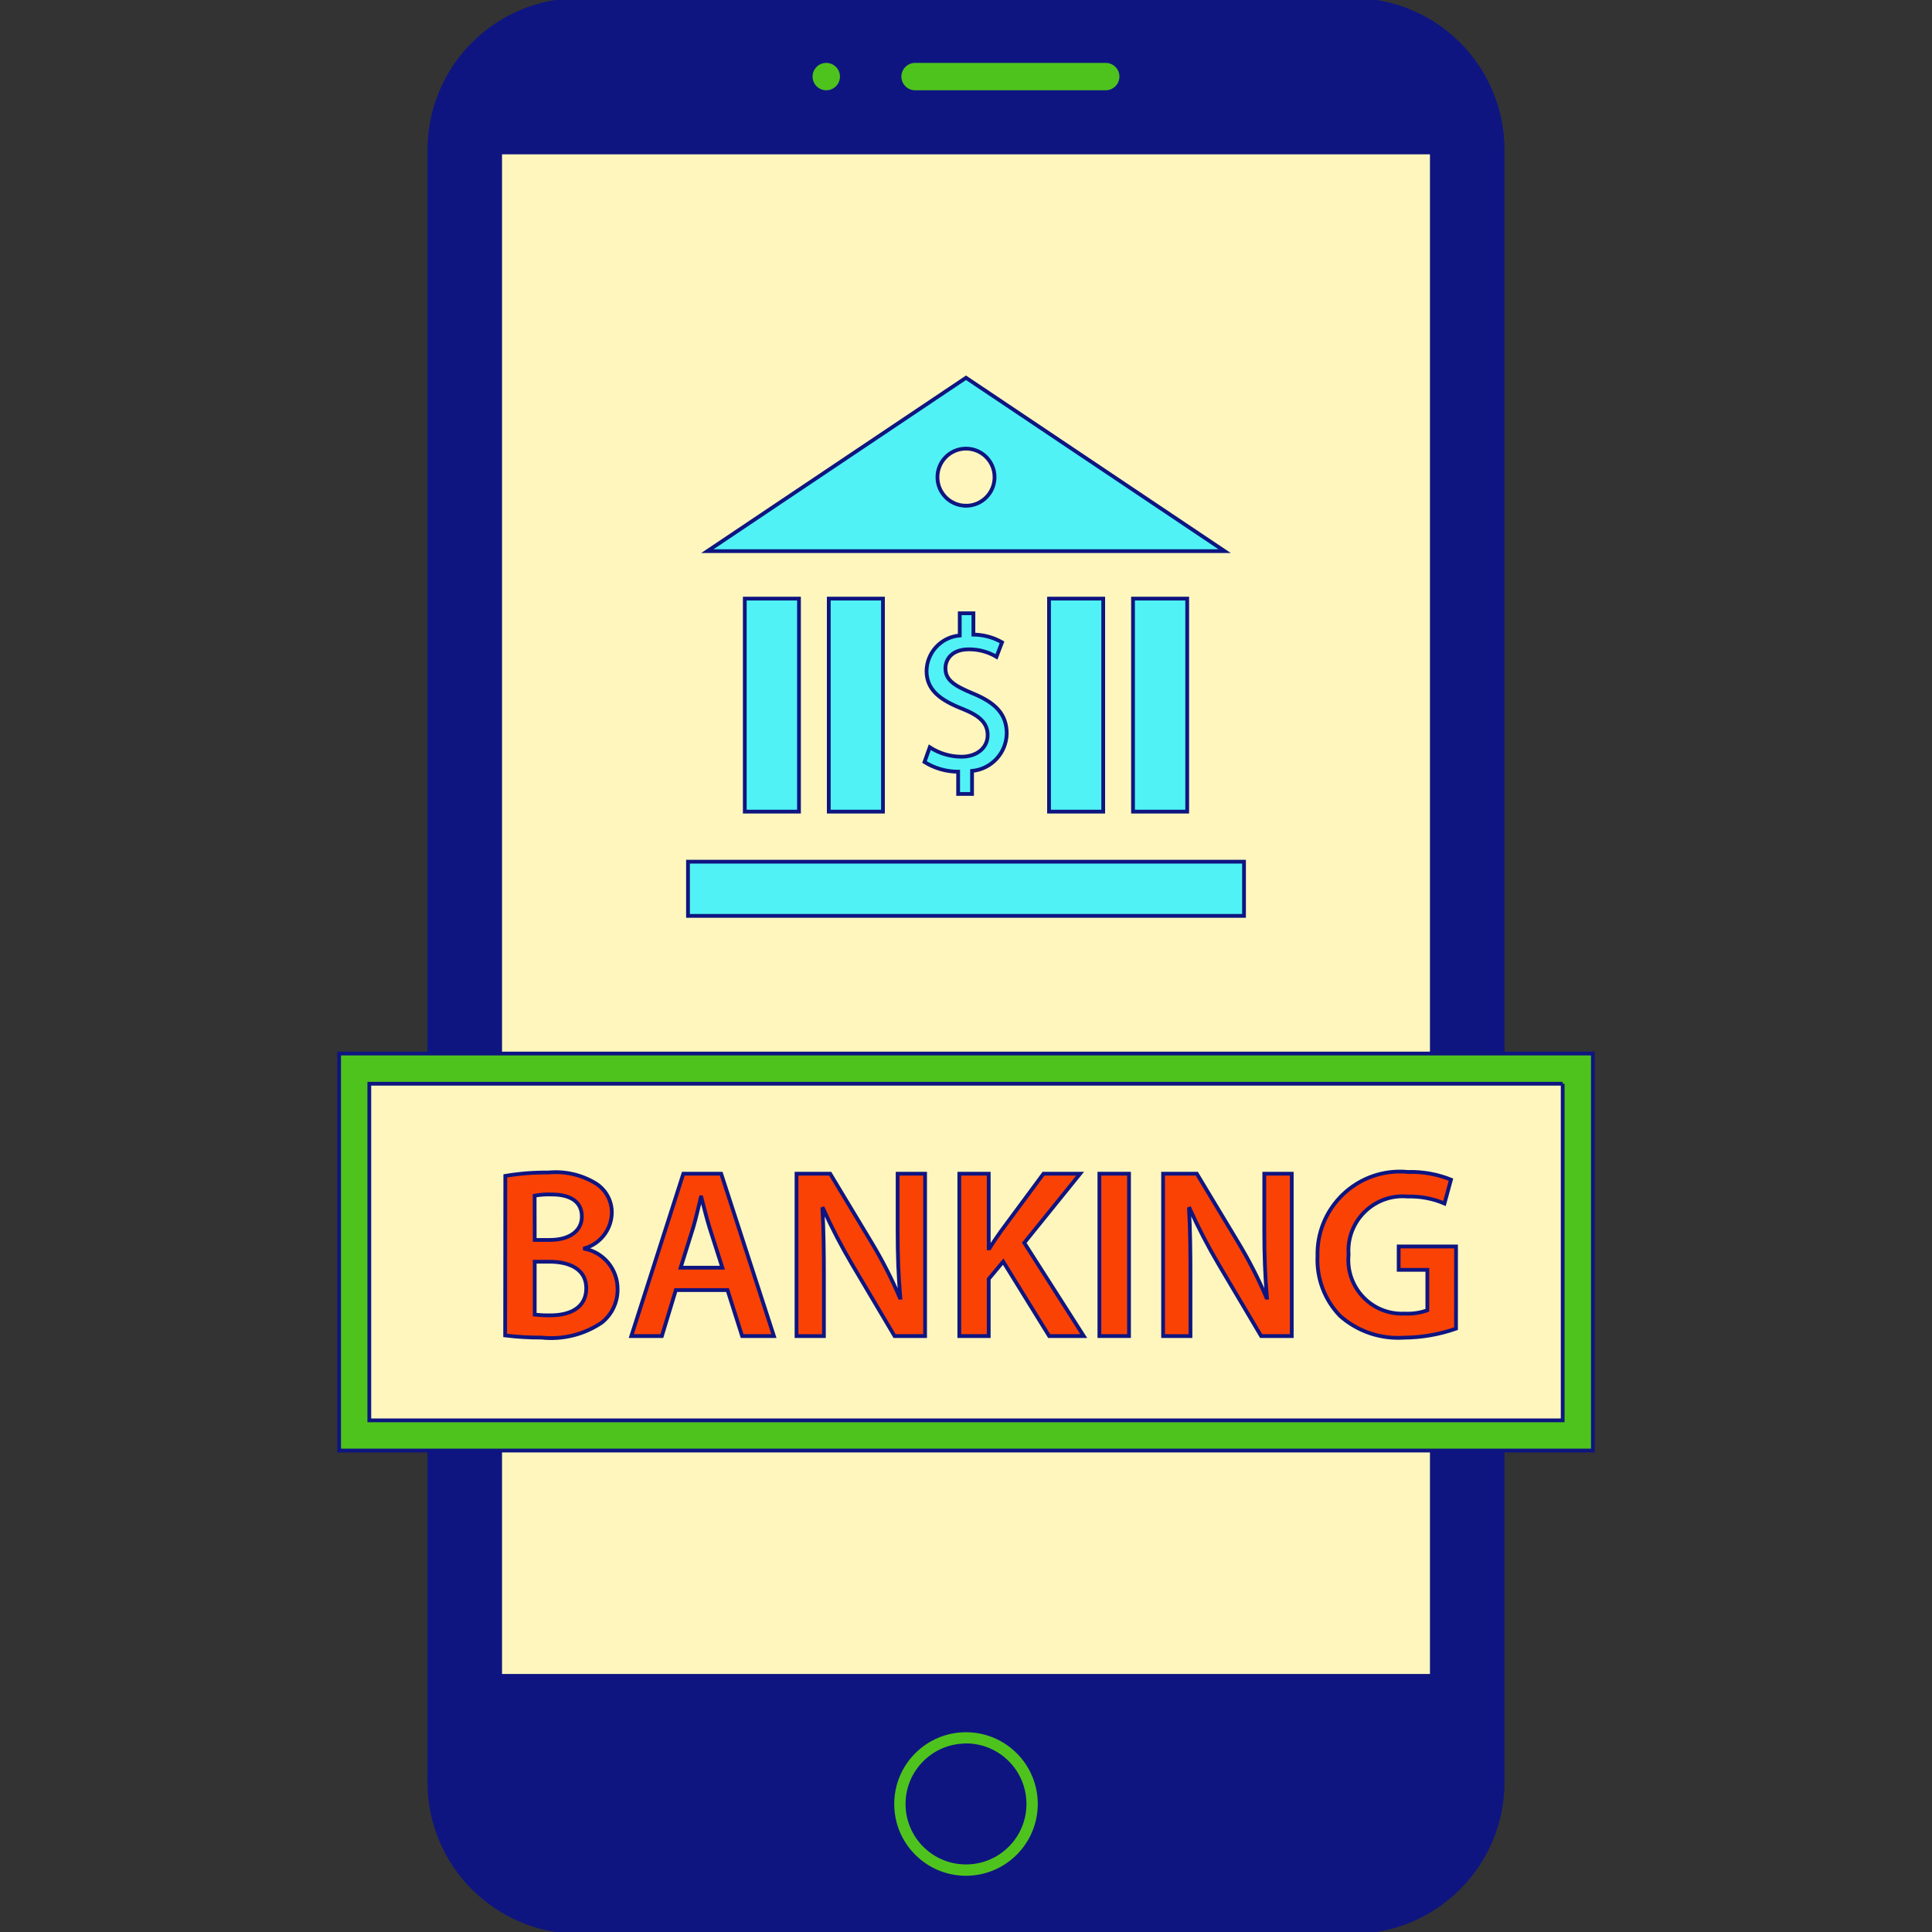 <!DOCTYPE svg PUBLIC "-//W3C//DTD SVG 1.1//EN" "http://www.w3.org/Graphics/SVG/1.1/DTD/svg11.dtd">
<!-- Uploaded to: SVG Repo, www.svgrepo.com, Transformed by: SVG Repo Mixer Tools -->
<svg version="1.1" id="Layer_1" xmlns="http://www.w3.org/2000/svg" xmlns:xlink="http://www.w3.org/1999/xlink" viewBox="0 0 512 512" xml:space="preserve" width="800px" height="800px" fill="#0e1581" stroke="#0e1581">
<rect x="0" y="0" width="512" height="512" fill="#333333" stroke="none"/>
<g id="SVGRepo_bgCarrier" stroke-width="0"/>
<g id="SVGRepo_tracerCarrier" stroke-linecap="round" stroke-linejoin="round"/>
<g id="SVGRepo_iconCarrier"> <path d="M358.584,512H153.415c-21.862-0.061-39.571-17.77-39.632-39.632V39.632C113.845,17.77,131.553,0.061,153.415,0h205.168 c21.862,0.061,39.571,17.77,39.632,39.632v432.736C398.146,494.227,380.443,511.93,358.584,512z"/> <rect x="132.542" y="40.398" style="fill:#fff6bd;" width="246.911" height="403.723"/> <g> <path style="fill:#4fc31d;" d="M293.032,24.424h-50.528c-2.278-0.004-4.124-1.85-4.128-4.128l0,0 c0.004-2.278,1.85-4.123,4.128-4.128h50.528c2.278,0.004,4.123,1.85,4.128,4.128l0,0C297.155,22.574,295.31,24.42,293.032,24.424z"/> <circle style="fill:#4fc31d;" cx="218.969" cy="20.296" r="4.128"/> <path style="fill:#4fc31d;" d="M256,497.6c-10.781,0-19.52-8.74-19.52-19.52c0-10.781,8.74-19.52,19.52-19.52 c10.78,0,19.52,8.74,19.52,19.52l0,0C275.507,488.855,266.774,497.588,256,497.6z M256,462.553c-8.571,0-15.52,6.949-15.52,15.52 c0,8.571,6.949,15.52,15.52,15.52s15.52-6.949,15.52-15.52l0,0c0.008-8.581-6.939-15.543-15.52-15.553l0,0V462.553z"/> </g> <g> <rect x="197.378" y="158.637" style="fill:#51f2f5;" width="14.36" height="56.451"/> <path style="fill:#51f2f5;" d="M256,100.112l-68.536,45.944h137.072L256,100.112z M256,134.024c-4.18,0-7.568-3.388-7.568-7.568 c0-4.18,3.388-7.568,7.568-7.568c4.18,0,7.568,3.388,7.568,7.568l0,0c0.004,4.18-3.381,7.571-7.56,7.576c-0.003,0-0.005,0-0.008,0 L256,134.024L256,134.024z"/> <rect x="182.327" y="228.357" style="fill:#51f2f5;" width="147.351" height="14.36"/> <path style="fill:#51f2f5;" d="M253.92,210.4v-5.888c-3.154-0.012-6.243-0.901-8.92-2.568l1.4-3.912 c2.502,1.624,5.417,2.493,8.4,2.504c4.136,0,6.936-2.4,6.936-5.712s-2.272-5.192-6.592-6.936c-5.944-2.328-9.6-5.016-9.6-10.088 c0.09-4.925,3.892-8.982,8.8-9.392v-5.888h3.616v5.656c2.661,0.02,5.272,0.723,7.584,2.04l-1.464,3.848 c-2.219-1.324-4.76-2.01-7.344-1.984c-4.496,0-6.184,2.68-6.184,5.016c0,3.032,2.16,4.552,7.2,6.648 c6.008,2.448,9.04,5.48,9.04,10.672c-0.108,5.153-4.061,9.405-9.192,9.888v6.096h-3.678V210.4z"/> <rect x="219.634" y="158.637" style="fill:#51f2f5;" width="14.36" height="56.451"/> <rect x="278.005" y="158.637" style="fill:#51f2f5;" width="14.36" height="56.451"/> <rect x="300.26" y="158.637" style="fill:#51f2f5;" width="14.36" height="56.451"/> </g> <rect x="93.872" y="283.173" style="fill:#fff6bd;" width="324.246" height="97.228"/> <path style="fill:#4fc31d;" d="M414.128,287.201v89.208H97.871v-89.208H414.128 M422.128,279.2H89.872v105.208h332.256V279.2z"/> <g> <path style="fill:#fa4205;" d="M133.912,311.625c3.777-0.634,7.603-0.935,11.432-0.895c4.295-0.411,8.609,0.553,12.32,2.752 c2.827,1.662,4.537,4.721,4.472,8c-0.118,4.327-3.004,8.087-7.152,9.32v0.136c5.066,1.03,8.7,5.494,8.68,10.664 c0.06,3.44-1.472,6.714-4.152,8.872c-4.689,3.191-10.361,4.609-16,4c-3.222,0.012-6.441-0.178-9.64-0.569L133.912,311.625z M141.703,328.6h4c5.432,0,8.496-2.544,8.496-6.184c0-4-3.064-5.872-8.048-5.872c-1.498-0.053-2.997,0.055-4.472,0.32 L141.703,328.6z M141.703,348.4c1.38,0.142,2.766,0.204,4.152,0.184c5.048,0,9.512-1.912,9.512-7.2 c0-4.984-4.344-7.024-9.768-7.024h-3.896v14.04H141.703z"/> <path style="fill:#fa4205;" d="M179.103,341.881l-3.704,12.192h-8.096l13.792-43.032h10.025l13.976,43.032h-8.424l-3.872-12.192 H179.103z M191.431,335.945l-3.392-10.592c-0.8-2.616-1.528-5.552-2.168-8.048h-0.136c-0.632,2.496-1.272,5.496-2.04,8.048 l-3.32,10.592H191.431z"/> <path style="fill:#fa4205;" d="M211.088,354.072V311.04H220l11.112,18.456c2.775,4.626,5.23,9.437,7.344,14.4h0.128 c-0.504-5.752-0.704-11.304-0.704-17.872V311.04h7.28v43.032h-8.088l-11.2-18.896c-2.849-4.811-5.429-9.776-7.728-14.872 l-0.184,0.064c0.312,5.552,0.384,11.24,0.384,18.328v15.384L211.088,354.072z"/> <path style="fill:#fa4205;" d="M254.231,311.04h7.792v19.792h0.192c1.016-1.656,2.104-3.2,3.128-4.656l11.2-15.136h9.704 l-14.808,18.32l15.768,24.712h-9.16l-12.192-19.728l-3.832,4.592v15.136h-7.792L254.231,311.04z"/> <path style="fill:#fa4205;" d="M299.2,311.04v43.032h-7.849V311.04H299.2z"/> <path style="fill:#fa4205;" d="M308.232,354.072V311.04h8.936l11.112,18.456c2.776,4.626,5.23,9.437,7.344,14.4h0.128 c-0.504-5.752-0.704-11.304-0.704-17.872V311.04h7.28v43.032h-8.112l-11.2-18.896c-2.849-4.811-5.429-9.776-7.728-14.872 l-0.184,0.064c0.312,5.552,0.384,11.24,0.384,18.328v15.384L308.232,354.072z"/> <path style="fill:#fa4205;" d="M385.856,352.096c-4.452,1.558-9.131,2.369-13.848,2.4c-6.159,0.404-12.225-1.663-16.856-5.744 c-4.098-4.224-6.27-9.953-6-15.832c-0.321-12.071,9.206-22.116,21.277-22.436c0.89-0.023,1.781,0.007,2.668,0.092 c3.907-0.108,7.796,0.586,11.424,2.04l-1.72,6.32c-3.087-1.313-6.422-1.943-9.776-1.848c-7.921-0.709-14.918,5.139-15.625,13.06 c-0.072,0.797-0.076,1.599-0.014,2.396c-0.754,7.824,4.977,14.777,12.801,15.531c0.712,0.069,1.428,0.083,2.143,0.044 c2.018,0.103,4.037-0.198,5.936-0.888v-10.712h-7.6v-6.191h15.2L385.856,352.096z"/> </g> </g>
</svg>